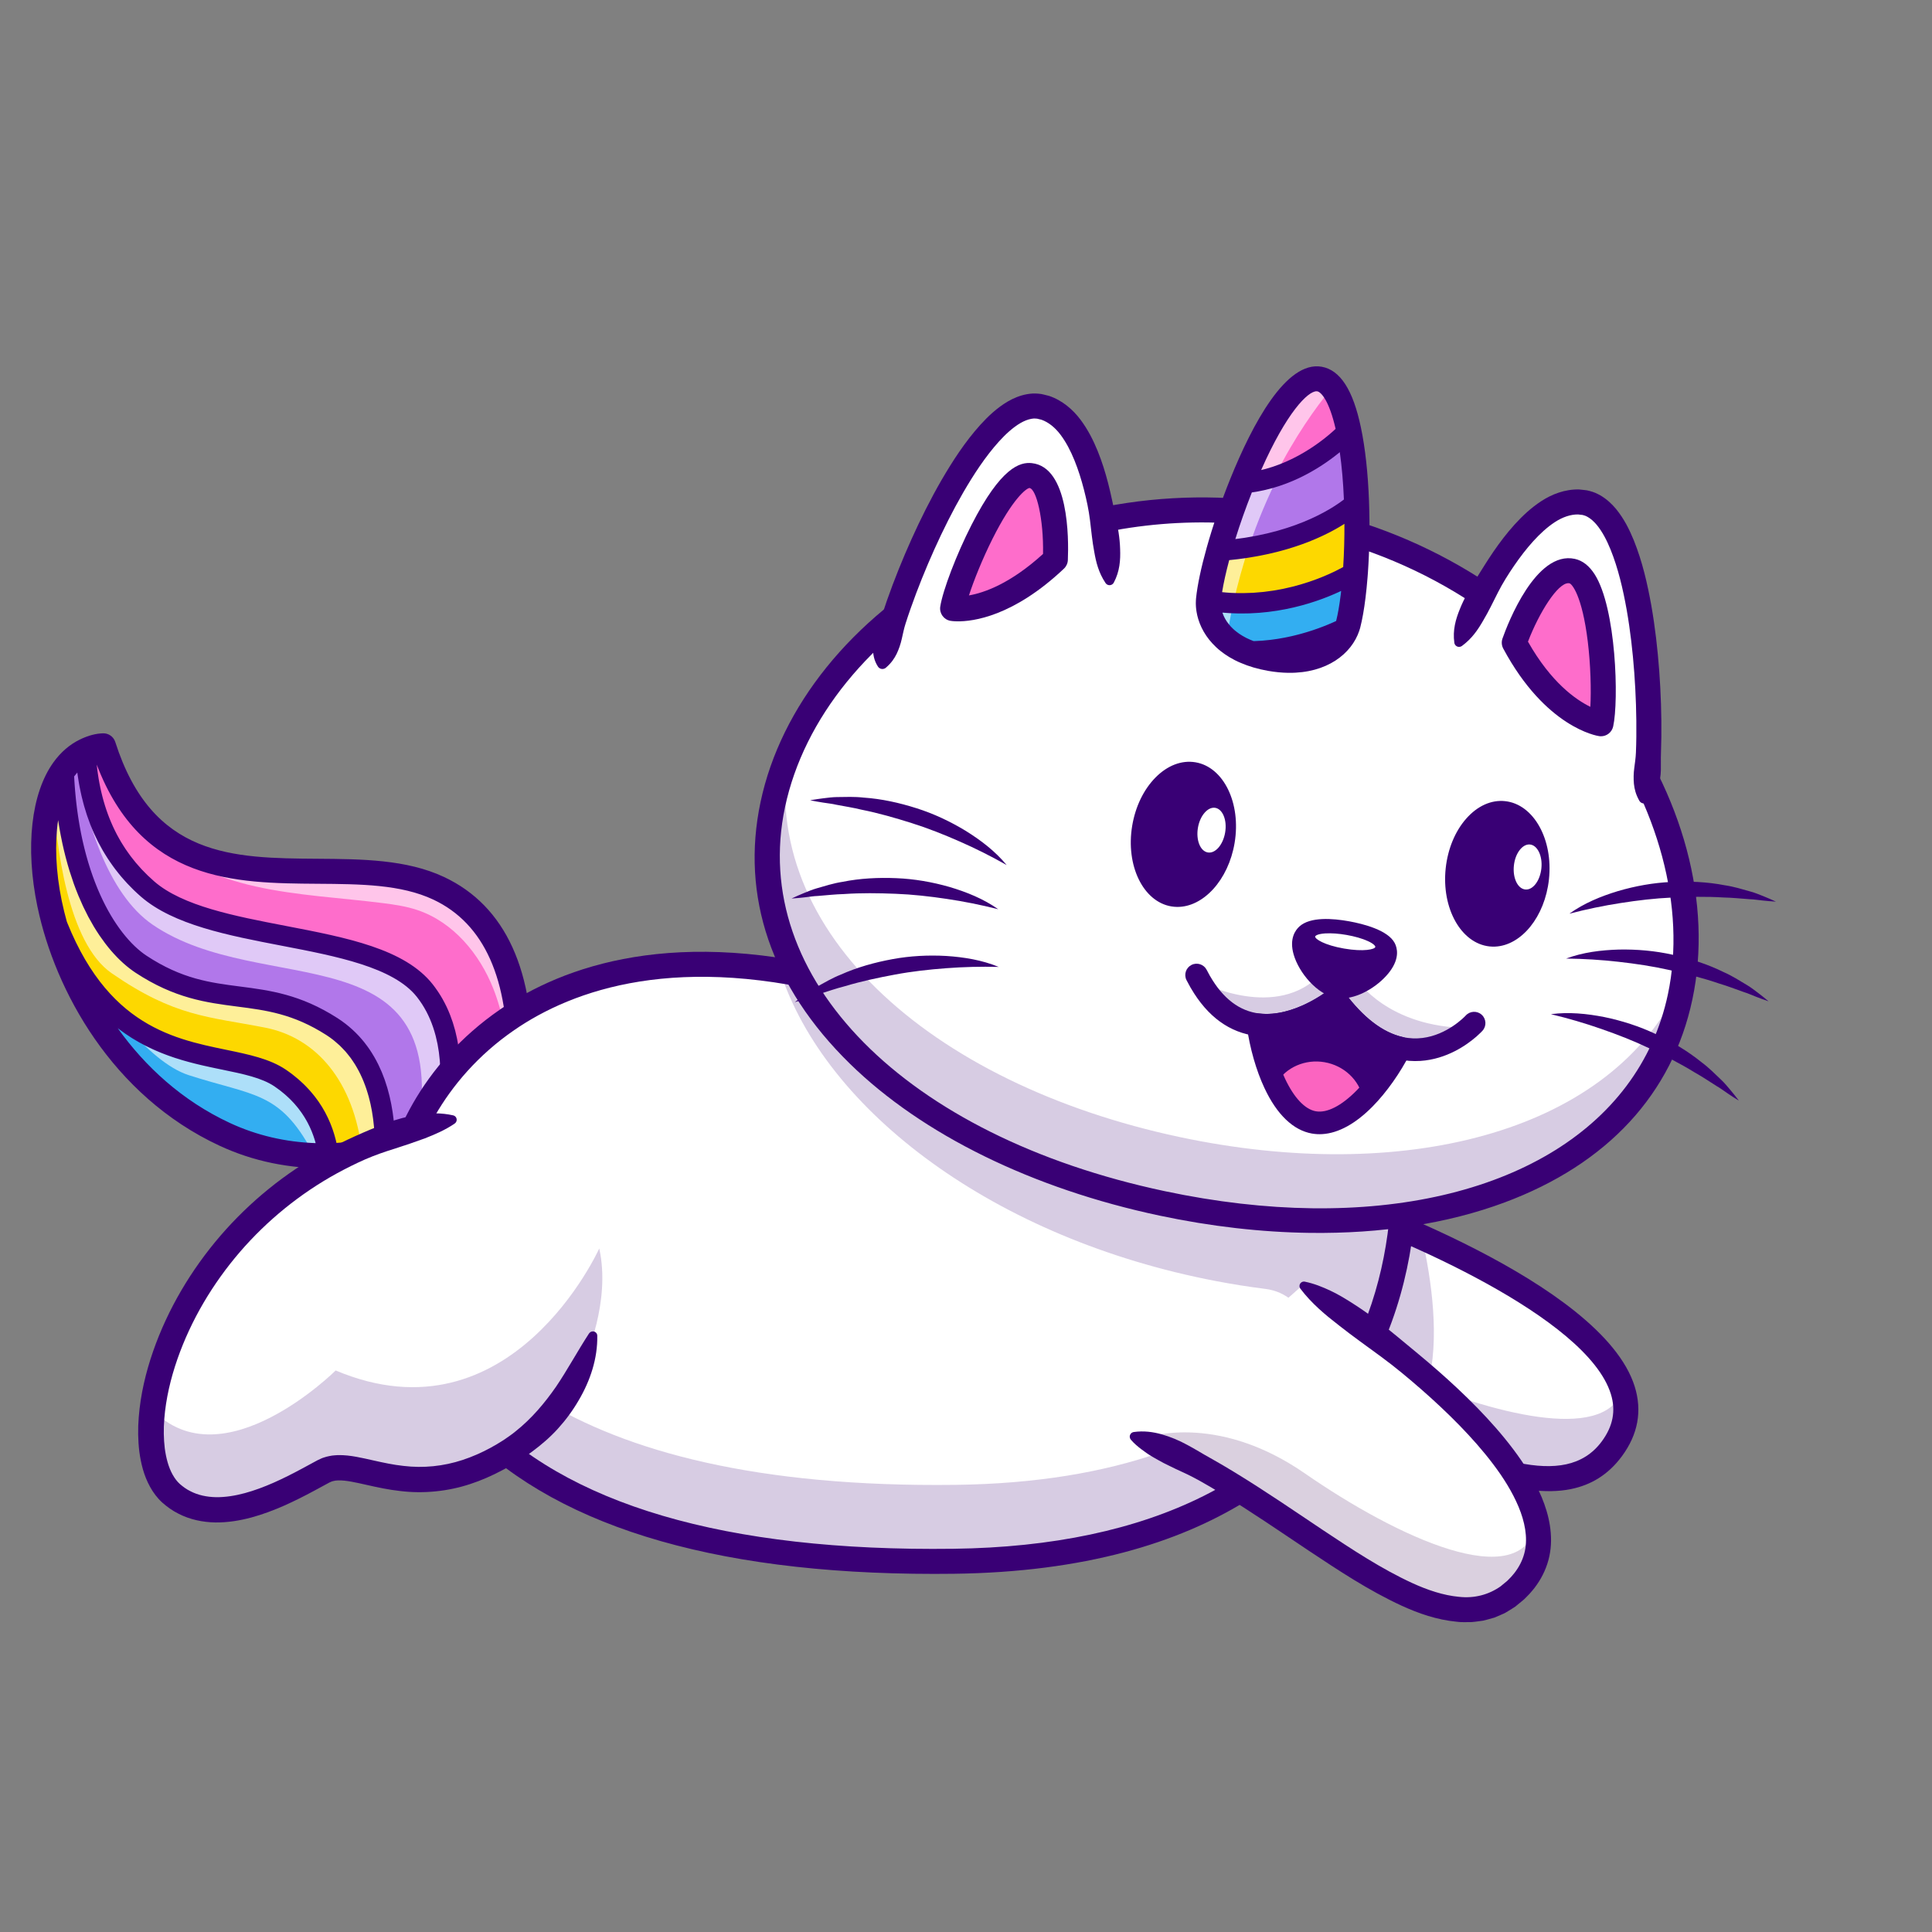 <?xml version="1.0" encoding="UTF-8"?><svg id="a" xmlns="http://www.w3.org/2000/svg" viewBox="0 0 256 256"><rect x="0" y="0" width="256" height="256" fill="#808080" stroke="none"/><g><path d="M159.94,181.023c7.776,1.144,15.952,4.69,23.626,8.033,12.856,5.609,24.286,10.659,30.006,2.923,7.974-10.78-11.481-21.878-25.155-28.016-6.716-3.02-12.037-4.839-12.037-4.839l-16.441,21.899Z" fill="#fff"/><g opacity=".2"><path d="M159.94,181.023l16.441-21.899s5.321,1.819,12.037,4.839c1.249,5.521,2.43,13.526,.736,19.642,12.392,4.824,25.907,7.312,26.12-1.248,1.226,3.061,1.075,6.178-1.164,9.201-5.731,7.747-17.197,2.665-30.081-2.953l-.463,.451c-7.675-3.343-15.85-6.89-23.626-8.033Z" fill="#390075"/></g><path d="M208.142,197.313c2.642-.53,4.935-1.876,6.763-4.347,2.14-2.893,2.713-6.006,1.701-9.25-4.342-13.927-38.248-25.665-39.689-26.157-.866-.297-1.807,.166-2.103,1.031-.296,.866,.165,1.808,1.031,2.104,9.376,3.208,34.409,13.776,37.598,24.01,.689,2.21,.295,4.268-1.202,6.293-4.9,6.625-15.502,2.002-27.777-3.352-7.969-3.476-16.21-7.07-24.283-8.257-.905-.132-1.747,.493-1.88,1.398-.133,.905,.493,1.747,1.398,1.88,7.635,1.123,15.67,4.627,23.44,8.017,9.332,4.07,18.293,7.978,25.002,6.633Z" fill="#390075"/></g><g><path d="M6.591,119.828c.425,2.043,1.014,4.134,1.779,6.225,3.493,9.588,10.568,19.222,21.417,24.26,3.429,1.592,7.054,2.474,10.689,2.741,1.016,.081,2.034,.112,3.047,.092-.373-2.936-1.772-7.176-6.397-10.304-6.863-4.641-22.726,.491-30.536-23.014Z" fill="#33aef1"/><g opacity=".6"><path d="M7.471,119.353c.425,2.043,1.014,4.134,1.779,6.225,4.097,6.575,10.301,15.122,15.758,16.885,8.622,2.781,12.026,2.12,16.348,10.116,1.016,.081,2.034,.112,3.047,.092-.373-2.936-1.772-7.176-6.397-10.304-6.863-4.641-22.726,.491-30.536-23.014Z" fill="#fff"/></g><path d="M6.578,119.795c.009,.008,.009,.021,.014,.033,7.81,23.504,23.673,18.373,30.536,23.014,4.625,3.129,6.024,7.368,6.397,10.304,1.503-.018,2.998-.141,4.469-.363,1.017-.145,2.029-.336,3.022-.573,.034-4.884-1.013-12.321-7.034-16.184-9.458-6.066-15.577-1.854-25.301-8.272-4.443-2.933-9.726-11.238-10.239-25.789-.578,.797-1.06,1.721-1.45,2.755-1.461,3.869-1.617,9.267-.412,15.075Z" fill="#fdd800"/><g opacity=".6"><path d="M6.99,104.72c.429,7.499,2.02,20.245,7.816,24.245,8.39,5.79,12.793,5.727,20.327,7.202,6.72,1.316,11.774,7.011,12.86,16.616,1.017-.145,2.029-.336,3.022-.573,.034-4.884-1.013-12.321-7.034-16.184-9.458-6.066-15.577-1.854-25.301-8.272-4.443-2.933-9.726-11.238-10.239-25.789-.578,.797-1.06,1.721-1.45,2.755Z" fill="#fff"/></g><path d="M8.44,101.965c.513,14.552,5.796,22.856,10.239,25.789,9.725,6.418,15.843,2.205,25.301,8.272,6.022,3.863,7.069,11.301,7.034,16.184,1.318-.31,2.612-.685,3.875-1.136,1.404-.492,2.764-1.067,4.07-1.715,.962-4.557,1.741-12.517-2.669-18.097-6.512-8.245-28.247-6.089-36.729-13.459-6.221-5.406-7.934-12.433-8.237-18.328-.619,.3-1.184,.686-1.697,1.155-.436,.391-.828,.834-1.189,1.336Z" fill="#b177ea"/><g opacity=".6"><path d="M10.062,100.168c1.071,8.337,4.24,18.298,10.146,22.346,14.644,10.036,39.852,.382,35.115,28.099,1.404-.492,2.764-1.067,4.07-1.715,.962-4.557,1.741-12.517-2.669-18.097-6.512-8.245-28.247-6.089-36.729-13.459-6.221-5.406-7.934-12.433-8.237-18.328-.619,.3-1.184,.686-1.697,1.155Z" fill="#fff"/></g><path d="M11.326,99.475c.303,5.895,2.016,12.921,8.237,18.328,8.482,7.37,30.217,5.215,36.729,13.459,4.409,5.581,3.63,13.54,2.669,18.097,2.849-1.417,5.444-3.187,7.649-5.224,.81-.746,1.568-1.528,2.263-2.341,.2-6.392-.223-19.146-10.743-24.09-13.754-6.467-36.494,5.929-44.433-18.878-.498,.012-1.031,.116-1.619,.327-.199,.073-.405,.155-.616,.254-.046,.018-.091,.045-.136,.067Z" fill="#fe6dcb"/><g opacity=".6"><path d="M12.944,98.231c1.289,4.222,3.053,8.253,6.019,11.468,3.855,4.183,9.355,6.522,14.909,7.762,5.554,1.236,11.269,1.495,16.916,2.213,1.526,.195,3.062,.423,4.518,.913,4.74,1.588,8.252,5.803,10.078,10.456,1.28,3.263,1.829,6.751,2.09,10.231,.037,.514,.009,1.206,.003,1.939,.81-.746,1.568-1.528,2.263-2.341,.2-6.392-.223-19.146-10.743-24.09-13.754-6.467-36.494,5.929-44.433-18.878-.498,.012-1.031,.116-1.619,.327Z" fill="#fff"/></g><path d="M58.835,116.205c-4.958-2.332-10.942-2.374-16.728-2.415-11.279-.08-21.932-.155-26.833-15.47-.224-.699-.881-1.168-1.616-1.151l-.05,.002c-.885,.028-1.807,.265-2.816,.722-.072,.031-.148,.068-.22,.106-1.342,.654-2.512,1.662-3.476,2.994h0c-2.975,4.115-3.775,11.27-2.138,19.138,.007,.036,.016,.071,.026,.106,2.293,10.932,9.822,24.944,24.106,31.577,4.454,2.068,9.32,3.072,14.461,2.986,.207-.002,.416-.007,.624-.014,2.394-.076,4.821-.399,7.219-.963,2.879-.671,5.674-1.674,8.303-2.978,4.117-2.05,7.724-4.806,10.433-7.974,.245-.286,.385-.648,.397-1.024,.414-13.173-3.519-21.8-11.692-25.642Zm2.033,29.64c.058-.563,.103-1.147,.133-1.747,.003-.058,.006-.115,.008-.173,.013-.291,.022-.586,.026-.884,0-.055,0-.11,.001-.165,.003-.291,.002-.585-.004-.881v-.074c-.008-.309-.022-.62-.041-.933-.004-.065-.008-.13-.012-.196-.02-.31-.046-.622-.078-.935-.005-.05-.011-.1-.017-.15-.032-.296-.07-.593-.114-.89-.006-.041-.011-.083-.018-.124-.048-.316-.105-.632-.168-.948-.013-.066-.026-.131-.04-.197-.066-.318-.138-.635-.22-.951-.01-.037-.021-.074-.031-.112-.079-.299-.166-.596-.26-.893-.016-.049-.03-.098-.046-.147-.101-.31-.213-.619-.332-.925-.024-.062-.049-.124-.074-.186-.125-.312-.257-.622-.402-.928-.009-.02-.02-.039-.03-.059-.14-.293-.292-.583-.451-.869-.03-.053-.058-.107-.088-.16-.166-.291-.343-.577-.53-.86-.037-.056-.075-.111-.113-.166-.198-.291-.404-.579-.625-.859-3.727-4.718-11.393-6.192-19.511-7.753-6.702-1.289-13.632-2.621-17.391-5.887-.297-.258-.584-.521-.863-.79-.099-.095-.192-.195-.289-.292-.176-.176-.353-.351-.522-.531-.112-.119-.217-.243-.325-.364-.147-.164-.295-.326-.436-.494-.11-.131-.214-.266-.321-.4-.131-.163-.263-.326-.389-.493-.106-.14-.205-.285-.307-.427-.118-.166-.238-.331-.351-.5-.1-.148-.194-.3-.29-.451-.108-.169-.216-.338-.319-.511-.092-.155-.18-.314-.268-.472-.098-.175-.196-.349-.29-.528-.085-.161-.165-.325-.246-.489-.089-.181-.178-.362-.262-.547-.077-.167-.149-.337-.222-.506-.08-.187-.16-.375-.235-.566-.068-.173-.134-.348-.199-.523-.072-.194-.142-.39-.209-.588-.06-.178-.118-.357-.174-.537-.063-.202-.125-.406-.183-.611-.052-.183-.102-.367-.151-.553-.055-.21-.107-.422-.157-.635-.044-.187-.087-.375-.127-.565-.047-.219-.09-.44-.132-.663-.036-.191-.071-.382-.103-.576-.038-.229-.073-.46-.106-.693-.028-.194-.055-.388-.08-.585-.024-.194-.044-.391-.065-.588,5.949,15.613,18.307,15.713,29.263,15.79,5.678,.04,11.042,.078,15.341,2.1,6.749,3.173,10.047,10.557,9.805,21.951-1.778,1.984-3.964,3.781-6.43,5.295,.018-.148,.035-.298,.051-.449,.006-.051,.011-.103,.016-.155Zm-2.533-2.113l-.002,.063c-.014,.319-.034,.633-.058,.942-.003,.033-.005,.067-.007,.101-.024,.298-.052,.59-.083,.877-.005,.042-.009,.084-.013,.125-.031,.279-.066,.552-.103,.819-.006,.044-.012,.088-.018,.132-.037,.261-.076,.515-.117,.761l-.022,.134c-.022,.128-.044,.248-.067,.371-1.775,.854-3.63,1.559-5.538,2.104-.012-.224-.026-.449-.043-.676l-.002-.025c-.024-.313-.055-.63-.089-.948-.005-.044-.009-.087-.014-.131-.035-.305-.075-.612-.121-.921-.008-.055-.016-.11-.025-.165-.047-.306-.1-.614-.158-.922-.01-.053-.021-.107-.031-.16-.062-.315-.129-.629-.204-.944-.009-.037-.019-.074-.028-.111-.08-.329-.166-.657-.262-.985l-.003-.012c-.096-.327-.202-.652-.314-.975-.014-.04-.027-.081-.041-.121-.109-.308-.227-.614-.352-.917-.021-.052-.043-.104-.065-.156-.126-.299-.261-.596-.404-.889-.024-.05-.05-.1-.075-.15-.149-.298-.305-.592-.472-.882-.02-.035-.042-.07-.062-.105-.178-.303-.363-.602-.562-.896l-.004-.006c-.198-.292-.41-.578-.631-.859-.027-.035-.053-.07-.081-.105-.213-.266-.438-.526-.672-.78-.04-.044-.08-.087-.121-.13-.235-.249-.48-.492-.737-.728-.044-.041-.089-.081-.134-.121-.265-.237-.539-.469-.827-.691-.036-.028-.074-.055-.111-.082-.307-.232-.623-.458-.957-.672-4.908-3.147-8.979-3.673-12.916-4.181-3.955-.51-7.69-.992-12.372-4.08-.128-.085-.258-.175-.388-.27-.053-.039-.107-.082-.16-.123-.077-.059-.154-.116-.232-.179-.06-.048-.12-.101-.181-.152-.071-.06-.143-.118-.214-.181-.064-.056-.128-.117-.192-.176-.068-.063-.137-.123-.205-.188-.064-.061-.129-.127-.193-.191-.069-.068-.137-.134-.206-.205-.064-.066-.129-.137-.193-.206-.068-.073-.137-.144-.205-.221-.066-.073-.131-.151-.197-.226-.067-.077-.134-.152-.201-.232-.067-.08-.133-.164-.2-.247-.065-.081-.131-.16-.196-.243-.067-.086-.133-.176-.2-.264-.065-.086-.13-.17-.194-.258-.065-.09-.13-.184-.195-.276-.065-.092-.13-.183-.195-.278-.065-.096-.13-.196-.195-.295-.063-.096-.127-.191-.19-.289-.065-.102-.129-.209-.194-.314-.062-.101-.124-.2-.186-.304-.064-.107-.126-.218-.189-.328-.061-.107-.123-.212-.183-.321-.062-.112-.123-.228-.185-.343-.06-.113-.121-.224-.181-.34-.061-.117-.12-.238-.18-.358-.059-.118-.118-.234-.176-.354-.06-.124-.118-.251-.177-.378-.057-.122-.114-.243-.17-.368-.058-.129-.114-.261-.171-.392-.055-.128-.111-.255-.166-.386-.056-.134-.11-.272-.165-.408-.054-.133-.108-.266-.16-.402-.054-.139-.106-.282-.159-.424-.052-.139-.103-.277-.154-.418-.052-.146-.102-.295-.153-.443-.049-.143-.098-.285-.146-.431-.05-.152-.098-.308-.147-.463-.046-.148-.093-.295-.138-.445-.048-.158-.093-.32-.14-.481-.044-.152-.088-.304-.13-.458-.045-.164-.088-.332-.132-.499-.041-.158-.082-.314-.122-.475-.042-.17-.082-.342-.123-.515-.038-.163-.077-.325-.114-.49-.039-.176-.076-.355-.114-.533-.035-.167-.07-.334-.104-.504-.036-.183-.071-.37-.105-.556-.032-.17-.063-.34-.093-.513-.033-.191-.064-.385-.096-.579-.028-.174-.056-.348-.083-.525-.03-.197-.057-.398-.085-.598-.025-.178-.049-.356-.072-.537-.026-.204-.05-.41-.074-.617-.021-.184-.043-.368-.062-.555-.022-.21-.042-.422-.062-.635-.017-.187-.035-.375-.051-.565-.018-.217-.034-.437-.05-.658-.014-.192-.027-.384-.039-.579-.011-.186-.021-.375-.03-.563,.134-.182,.274-.354,.417-.517,.022,.165,.047,.327,.071,.491,.037,.257,.078,.512,.121,.766,.034,.198,.069,.396,.106,.592,.048,.254,.1,.504,.154,.754,.041,.189,.081,.379,.125,.565,.06,.255,.126,.507,.192,.758,.046,.174,.09,.35,.139,.522,.077,.271,.161,.538,.246,.804,.046,.146,.09,.295,.138,.44,.124,.368,.255,.73,.393,1.088,.015,.039,.028,.08,.043,.119,.154,.395,.318,.783,.49,1.166,.056,.125,.118,.247,.176,.371,.12,.256,.241,.512,.369,.763,.074,.146,.153,.288,.23,.431,.12,.224,.241,.447,.367,.667,.086,.149,.175,.295,.264,.441,.127,.209,.255,.417,.388,.621,.095,.146,.192,.291,.29,.435,.136,.2,.274,.397,.416,.593,.102,.141,.205,.281,.311,.42,.147,.194,.299,.385,.453,.575,.107,.133,.214,.266,.324,.396,.163,.193,.333,.383,.502,.571,.108,.12,.214,.242,.325,.36,.192,.204,.39,.403,.59,.602,.097,.096,.19,.195,.288,.289,.302,.29,.611,.575,.93,.852,4.304,3.739,11.594,5.141,18.645,6.497,7.278,1.399,14.803,2.846,17.911,6.781,.234,.297,.451,.603,.654,.914,.012,.019,.026,.037,.038,.056,.193,.3,.371,.607,.537,.918,.017,.032,.036,.064,.053,.097,.159,.304,.304,.614,.44,.927,.018,.041,.037,.083,.054,.124,.13,.309,.248,.622,.356,.937,.016,.047,.032,.094,.048,.141,.104,.314,.199,.63,.283,.949,.013,.049,.026,.099,.039,.148,.082,.319,.155,.639,.219,.961,.01,.048,.019,.097,.028,.145,.062,.324,.116,.649,.161,.974,.006,.044,.011,.087,.017,.131,.044,.33,.08,.66,.108,.988,.003,.036,.005,.072,.008,.109,.027,.337,.048,.672,.06,1.006l.002,.066c.024,.695,.019,1.38-.009,2.047Zm-12.568-4.415c.1,.114,.193,.232,.289,.349,.13,.159,.26,.318,.381,.482,.092,.124,.178,.252,.265,.379,.112,.164,.224,.328,.328,.496,.082,.133,.16,.267,.238,.402,.097,.169,.192,.339,.283,.511,.072,.139,.142,.278,.21,.419,.084,.174,.165,.349,.242,.526,.063,.143,.124,.287,.182,.432,.072,.179,.14,.359,.206,.54,.053,.146,.106,.291,.155,.438,.061,.183,.118,.368,.173,.553,.044,.147,.089,.293,.129,.44,.051,.188,.098,.378,.144,.567,.035,.145,.072,.29,.104,.435,.043,.194,.08,.389,.117,.583,.027,.14,.056,.281,.08,.421,.036,.207,.065,.413,.095,.619,.018,.126,.04,.254,.056,.38,.032,.248,.058,.495,.082,.741,.008,.083,.02,.166,.027,.249,.029,.324,.053,.645,.071,.962,.007,.124,.01,.246,.015,.369,.003,.065,.005,.129,.008,.193-1.689,.344-3.382,.556-5.064,.639-.026-.116-.052-.232-.08-.35-.02-.081-.042-.163-.064-.244-.036-.138-.073-.276-.114-.416-.026-.088-.053-.176-.08-.265-.042-.137-.087-.274-.134-.413-.031-.091-.063-.182-.096-.274-.05-.14-.104-.28-.16-.421-.036-.091-.071-.181-.109-.272-.062-.148-.128-.297-.196-.446-.038-.084-.075-.169-.115-.253-.083-.175-.173-.35-.264-.525-.031-.059-.059-.118-.091-.178-.127-.234-.261-.469-.404-.703-.031-.051-.067-.102-.099-.153-.114-.182-.232-.364-.357-.546-.057-.083-.119-.165-.179-.248-.108-.15-.217-.299-.332-.447-.071-.091-.145-.182-.219-.272-.114-.14-.23-.279-.351-.418-.081-.093-.164-.185-.249-.277-.124-.136-.253-.271-.385-.405-.09-.091-.18-.182-.273-.272-.14-.136-.286-.27-.435-.404-.094-.085-.186-.17-.284-.254-.168-.145-.345-.287-.523-.429-.087-.07-.171-.14-.261-.209-.273-.209-.556-.414-.853-.615-2.123-1.437-4.932-2.016-7.905-2.63-1.837-.379-3.785-.782-5.758-1.417-.024-.008-.049-.015-.073-.023-.189-.061-.378-.127-.567-.193-.061-.021-.122-.041-.184-.062-.139-.049-.278-.103-.416-.155-.112-.042-.225-.082-.337-.126-.102-.04-.205-.084-.307-.126-.149-.06-.297-.119-.446-.183-.089-.038-.179-.081-.268-.121-.161-.072-.322-.142-.483-.218-.086-.04-.171-.085-.257-.127-.164-.08-.329-.159-.493-.244-.088-.046-.175-.096-.263-.143-.161-.087-.323-.172-.484-.263-.088-.05-.175-.105-.263-.157-.16-.095-.321-.188-.481-.288-.082-.051-.163-.108-.245-.161-.164-.106-.329-.211-.493-.324-.082-.057-.164-.119-.246-.177-.162-.115-.325-.229-.487-.351-.077-.058-.153-.122-.23-.182-.166-.129-.331-.256-.495-.392-.076-.063-.151-.132-.226-.196-.164-.14-.328-.278-.49-.426-.079-.071-.156-.149-.235-.223-.158-.148-.316-.294-.473-.45-.076-.076-.152-.159-.228-.237-.157-.161-.315-.32-.47-.489-.075-.082-.149-.17-.223-.254-.155-.174-.31-.345-.463-.528-.075-.089-.148-.186-.223-.277-.151-.185-.302-.368-.451-.563-.078-.101-.154-.211-.231-.315-.144-.193-.288-.384-.429-.585-.081-.116-.161-.24-.241-.359-.136-.2-.272-.397-.406-.605-.081-.127-.16-.263-.241-.392-.13-.211-.262-.418-.39-.637-.086-.146-.169-.302-.253-.452-.121-.214-.243-.424-.361-.647-.086-.161-.169-.332-.254-.497-.115-.223-.231-.442-.343-.673-.088-.18-.173-.371-.259-.556-.107-.228-.215-.451-.319-.687-.089-.199-.174-.41-.261-.615-.1-.234-.2-.463-.298-.704-.027-.066-.052-.137-.079-.204-.246-.886-.46-1.759-.637-2.61-.007-.035-.016-.07-.025-.105-.803-3.899-.948-7.619-.483-10.713,.049,.325,.1,.647,.154,.965,.005,.028,.009,.057,.014,.084,.105,.613,.222,1.207,.345,1.792,.021,.101,.042,.202,.063,.302,.121,.557,.25,1.1,.387,1.631,.027,.105,.055,.21,.082,.314,.14,.532,.287,1.052,.441,1.557,.021,.069,.043,.136,.065,.204,.155,.497,.316,.983,.483,1.454,.014,.04,.028,.082,.042,.123,.173,.483,.354,.949,.54,1.404,.033,.081,.066,.164,.099,.244,.182,.439,.37,.865,.562,1.278,.036,.076,.071,.151,.107,.227,.198,.418,.401,.825,.608,1.216,.02,.038,.041,.074,.061,.111,.205,.381,.413,.75,.625,1.106,.024,.041,.048,.083,.072,.123,.216,.359,.436,.701,.659,1.034,.041,.061,.081,.121,.122,.181,.22,.322,.442,.632,.667,.929,.039,.052,.078,.101,.117,.152,.233,.302,.468,.595,.704,.87l.037,.041c.234,.271,.47,.527,.706,.771,.032,.033,.063,.067,.095,.099,.234,.239,.469,.463,.704,.676,.044,.04,.088,.08,.132,.119,.233,.207,.466,.403,.699,.585,.037,.029,.075,.057,.112,.085,.244,.187,.487,.363,.728,.523,5.2,3.43,9.423,3.975,13.507,4.502,3.811,.492,7.411,.956,11.811,3.778,.324,.208,.632,.429,.925,.659,.098,.077,.187,.161,.282,.24,.189,.158,.378,.316,.555,.483,.105,.1,.202,.205,.302,.308,.153,.155,.306,.31,.449,.472Zm-30.014-2.963c.195,.148,.391,.29,.587,.429,.097,.069,.193,.141,.29,.208,.276,.19,.552,.372,.83,.545,.017,.011,.034,.023,.052,.034,.294,.183,.589,.356,.884,.522,.101,.057,.203,.11,.304,.165,.196,.106,.391,.212,.587,.312,.119,.061,.238,.118,.357,.176,.18,.088,.359,.174,.539,.257,.124,.057,.247,.112,.37,.167,.178,.078,.355,.154,.532,.228,.121,.05,.242,.101,.363,.149,.184,.073,.367,.143,.551,.212,.113,.042,.225,.086,.338,.126,.211,.076,.421,.148,.63,.218,.083,.028,.167,.058,.249,.085,.289,.094,.577,.184,.863,.269,.088,.026,.175,.05,.263,.075,.203,.059,.406,.117,.608,.172,.114,.031,.227,.06,.34,.09,.175,.046,.349,.091,.522,.135,.12,.03,.238,.059,.357,.088,.168,.041,.334,.081,.5,.119,.117,.027,.233,.054,.349,.08,.169,.038,.337,.076,.504,.112,.11,.024,.219,.048,.328,.072,.183,.04,.364,.078,.545,.116,.088,.018,.176,.037,.263,.056,.259,.054,.516,.107,.769,.159,2.823,.582,5.26,1.086,6.943,2.224,.242,.164,.473,.332,.696,.502,.07,.053,.135,.107,.203,.161,.151,.119,.299,.24,.442,.362,.073,.062,.143,.125,.214,.188,.133,.119,.262,.239,.388,.36,.064,.062,.128,.123,.19,.185,.136,.136,.265,.273,.392,.411,.042,.046,.087,.092,.128,.138,.165,.186,.323,.373,.472,.561,.024,.03,.045,.06,.069,.091,.123,.158,.241,.317,.354,.476,.044,.062,.085,.124,.127,.186,.088,.13,.174,.26,.255,.39,.043,.068,.084,.136,.125,.203,.078,.129,.152,.258,.223,.387,.035,.063,.071,.126,.105,.19,.082,.155,.16,.309,.233,.463,.017,.035,.036,.071,.052,.106,.089,.19,.171,.379,.249,.566,.021,.05,.039,.1,.059,.15,.055,.138,.107,.275,.156,.411,.024,.066,.046,.132,.068,.197,.041,.121,.081,.242,.118,.362,.02,.066,.04,.132,.06,.197,.027,.092,.051,.183,.075,.274-4.022-.14-7.83-1.032-11.342-2.663-6.357-2.952-11.263-7.506-14.881-12.566,.05,.038,.1,.074,.15,.112Z" fill="#390075"/></g><path d="M126.37,206.876c36.999-.465,52.354-17.75,57.473-35.336,4.487-15.363,1.155-30.96-2.367-35.755,0,0-26.586,6.389-68.472-5.094-3.383-.924-6.607-1.615-9.678-2.093-34.933-5.412-49.827,16.805-51.122,30.185-1.407,14.551,4.834,48.967,74.166,48.093Z" fill="#fff"/><g opacity=".2"><path d="M53.503,161.652c4.08,15.917,20.264,35.766,73.13,35.098,21.421-.271,35.584-6.18,44.708-14.52,4.174-3.815,1.948-10.735-3.662-11.442-2.166-.273-4.349-.618-6.545-1.037-29.224-5.577-51.784-22.45-57.809-41.153,3.072,.478,6.295,1.169,9.678,2.093,41.886,11.483,68.472,5.094,68.472,5.094,2.006,2.731,3.948,8.969,4.421,16.669,.325-2.848,.424-5.628,.347-8.262,4.386,19.768-.455,61.775-58.416,62.508-64.863,.816-74.505-29.251-74.326-45.049Z" fill="#390075"/></g><path d="M60.742,188.892c-10.709-11.646-10.691-25.048-10.187-30.27,.703-7.269,5.195-17.615,15.694-24.851,8.341-5.748,23.298-11.226,47.194-4.675,40.92,11.218,67.385,5.139,67.648,5.077h0c.648-.154,1.327,.094,1.721,.631,4.588,6.249,8.426,27.374-.597,45.474-6.305,12.648-21.107,27.817-55.823,28.255-.878,.011-1.748,.016-2.612,.016-29.838,0-51.039-6.609-63.038-19.657Zm51.826-56.601c-22.667-6.214-36.676-1.141-44.438,4.208-9.574,6.598-13.674,16.213-14.276,22.442-.462,4.779-.478,17.046,9.327,27.708,11.682,12.704,32.917,18.961,63.17,18.571,26.156-.33,44.448-9.466,52.899-26.419,7.917-15.881,5.239-34.646,1.461-41.16-5.605,1.098-30.68,4.922-68.143-5.349Zm68.905,3.493h0Z" fill="#390075"/><g><path d="M150.048,190.272c.381,.127,.759,.265,1.137,.408h.005c19.515,7.255,38.655,30.316,49.647,20.013,2.746-2.571,3.456-5.611,2.8-8.842v-.005c-2.828-13.946-31.033-31.551-31.033-31.551l-22.555,19.977Z" fill="#fff"/><g opacity=".2"><path d="M151.191,190.678c19.515,7.256,38.655,30.316,49.647,20.014,2.746-2.571,3.456-5.611,2.8-8.842-2.004,9.602-18.573,1.804-30.73-6.613-11.965-8.285-21.417-4.679-21.716-4.559Z" fill="#451661"/></g><path d="M172.312,170.764c1.492,1.965,3.279,3.446,5.113,4.863,1.818,1.437,3.71,2.767,5.571,4.141,1.865,1.369,3.64,2.851,5.374,4.368,1.733,1.519,3.412,3.091,5.011,4.727,1.593,1.639,3.11,3.343,4.463,5.138,1.356,1.789,2.546,3.685,3.373,5.656,.82,1.963,1.231,4.028,.835,5.872-.199,.92-.586,1.784-1.145,2.574-.13,.202-.286,.391-.448,.578-.15,.193-.325,.372-.504,.548l-.264,.267-.288,.233-.569,.472c-1.589,1.114-3.481,1.616-5.532,1.384-2.04-.189-4.139-.892-6.168-1.821-4.074-1.871-7.956-4.441-11.832-7.015-3.877-2.59-7.755-5.259-11.81-7.723l-1.528-.915-1.55-.888c-1.046-.574-2.055-1.218-3.12-1.779-1.052-.577-2.173-1.043-3.34-1.382-1.169-.33-2.411-.498-3.728-.31-.338,.048-.573,.361-.524,.699,.017,.122,.069,.23,.144,.317l.026,.03c.437,.507,.906,.887,1.376,1.247,.472,.356,.948,.693,1.441,.978,.496,.277,.986,.575,1.491,.833,.251,.132,.508,.252,.763,.376,.252,.133,.509,.255,.767,.375,1.037,.469,2.077,.957,3.081,1.511l1.498,.854,1.484,.888c3.947,2.397,7.784,5.036,11.69,7.646,3.915,2.594,7.862,5.232,12.305,7.278,2.219,1.008,4.613,1.853,7.243,2.103,.647,.094,1.33,.046,1.999,.046,.337-.02,.678-.079,1.016-.12l.508-.071c.168-.033,.335-.085,.502-.128,.334-.091,.669-.18,.999-.28l.956-.411c.157-.073,.322-.133,.471-.218l.441-.268c.291-.182,.592-.356,.872-.55l.786-.643,.39-.325,.355-.355c.237-.235,.47-.475,.683-.743,.221-.257,.435-.52,.626-.808,.794-1.118,1.388-2.428,1.679-3.798,.298-1.371,.275-2.771,.071-4.087-.207-1.32-.6-2.567-1.088-3.742-.988-2.348-2.323-4.44-3.787-6.379-1.465-1.943-3.069-3.741-4.737-5.457-1.672-1.712-3.413-3.34-5.2-4.906-1.787-1.567-3.626-3.061-5.45-4.573-1.825-1.51-3.69-2.975-5.687-4.249-.995-.642-2.002-1.265-3.084-1.775-1.081-.512-2.195-.965-3.438-1.22-.319-.065-.63,.14-.695,.459-.035,.172,.009,.342,.106,.473l.004,.006Z" fill="#390075"/></g><g><path d="M22.819,198.012c6.074,5.117,15.603-.676,20.063-3.061,4.46-2.385,11.95,5.46,24.871-2.78,5-3.19,7.99-7.682,9.766-12.155,3.233-8.15,2.438-16.234,2.438-16.234l-19.825-15.444c-25.994,4.62-38.337,24.915-39.95,38.435-.616,5.134,.318,9.289,2.636,11.239Z" fill="#fff"/><g opacity=".2"><path d="M22.819,198.012c6.074,5.117,15.603-.676,20.063-3.061,4.46-2.385,11.95,5.46,24.871-2.78,5-3.19,7.99-7.682,9.766-12.155v-.011s3.454-7.527,1.883-14.577c0,0-11.675,25.979-34.924,16.166,0,0-14.998,14.913-24.295,5.179-.616,5.134,.318,9.289,2.636,11.239Z" fill="#390075"/></g><path d="M78.047,176.691c-1.603,2.47-2.869,4.845-4.376,7.065-1.525,2.193-3.244,4.227-5.334,5.888-.51,.43-1.067,.795-1.62,1.178-.575,.366-1.157,.72-1.753,1.039-1.192,.641-2.424,1.184-3.686,1.597-2.527,.829-5.16,1.1-7.81,.783-1.329-.142-2.659-.426-4.054-.741-.699-.156-1.411-.323-2.179-.462-.766-.135-1.585-.253-2.511-.226-.23,.007-.475,.036-.711,.058-.247,.044-.492,.084-.74,.149-.248,.082-.5,.137-.741,.256l-.361,.166c-.067,.031-.115,.055-.149,.075l-.121,.065-1.9,1.029c-1.25,.672-2.496,1.303-3.758,1.86-2.51,1.103-5.141,1.941-7.617,1.915-1.227-.026-2.39-.268-3.402-.795-.505-.242-.997-.608-1.397-.955-.367-.333-.69-.761-.961-1.252-.549-.983-.864-2.207-1.032-3.464-.155-1.268-.173-2.587-.064-3.914,.208-2.656,.835-5.326,1.733-7.907,1.803-5.17,4.676-10.01,8.286-14.207,3.618-4.197,7.999-7.752,12.88-10.43,1.224-.662,2.469-1.289,3.745-1.849,1.28-.553,2.599-1.012,3.931-1.421,1.328-.42,2.642-.877,3.963-1.356,1.313-.522,2.626-1.064,3.922-1.947l.014-.01c.281-.191,.353-.569,.162-.844-.09-.129-.222-.212-.366-.245-1.539-.346-3.057-.324-4.534-.102-1.476,.229-2.927,.611-4.327,1.132-2.782,1.091-5.517,2.294-8.141,3.721-5.236,2.873-9.946,6.693-13.829,11.199-3.877,4.51-6.96,9.691-8.919,15.304-.974,2.807-1.67,5.727-1.907,8.743-.122,1.506-.109,3.041,.081,4.589,.212,1.545,.585,3.124,1.414,4.631,.413,.749,.946,1.477,1.633,2.102,.67,.586,1.342,1.068,2.123,1.457,1.532,.797,3.259,1.14,4.906,1.168,1.653,.016,3.241-.25,4.746-.653,1.505-.407,2.937-.949,4.317-1.555,1.378-.609,2.708-1.284,3.998-1.977l1.904-1.031,.117-.063c.044-.025,.076-.041,.093-.045l.131-.058c.081-.051,.19-.059,.281-.098,.1-.027,.213-.04,.32-.065,.123-.006,.237-.025,.367-.028,1.047-.033,2.419,.294,3.815,.607,1.406,.317,2.891,.638,4.424,.803,3.065,.374,6.309,.049,9.264-.932,1.482-.483,2.898-1.115,4.249-1.833,.334-.184,.678-.357,1.004-.552l.981-.584c.647-.414,1.306-.828,1.922-1.297,1.246-.918,2.431-1.936,3.469-3.085,1.039-1.147,1.957-2.395,2.725-3.718,1.554-2.628,2.529-5.574,2.475-8.588-.006-.322-.275-.575-.601-.566-.203,.006-.381,.112-.484,.269l-.005,.008Z" fill="#390075"/></g><g><path d="M102.398,106.609c-5.293,24.973,18.412,45.813,51.613,52.85,33.2,7.037,63.322-2.393,68.616-27.366,5.293-24.973-16.246-56.032-49.446-63.069-33.2-7.037-65.488,12.612-70.782,37.584Z" fill="#fff"/><g opacity=".2"><path d="M153.453,159.248c33.197,7.035,63.321-2.395,68.614-27.369,.036-.156,.066-.312,.097-.473-9.535,18.852-36.46,25.486-65.787,19.272-33.15-7.029-56.834-27.813-51.641-52.735-1.306,2.724-2.285,5.549-2.899,8.452-5.293,24.975,18.413,45.814,51.616,52.854Z" fill="#390075"/></g><path d="M153.667,161.08c-16.856-3.573-31.437-10.724-41.056-20.136-10.394-10.17-14.486-22.162-11.833-34.679,2.688-12.682,12.071-24.309,25.742-31.901,14.224-7.898,30.916-10.37,47.004-6.961,16.087,3.41,30.341,12.442,40.137,25.432,9.416,12.485,13.275,26.919,10.586,39.601-2.653,12.517-11.258,21.817-24.885,26.895-7.524,2.804-16.334,4.156-25.798,4.032-6.399-.084-13.098-.843-19.897-2.284Zm-25.539-83.819c-12.833,7.126-21.62,17.948-24.109,29.692-4.803,22.661,15.895,43.586,50.335,50.886,6.813,1.444,13.348,2.183,19.489,2.263,24.907,.326,43.31-10.174,47.163-28.352,4.874-22.992-14.691-54.009-48.169-61.105-4.208-.892-8.456-1.361-12.689-1.416-11.165-.146-22.212,2.586-32.019,8.032Z" fill="#390075"/><path d="M165.022,86.3c.931,.405,2.017,.735,3.275,.958,6.387,1.129,9.449-1.819,10.245-4.205-1.973,1.004-7.273,3.362-13.52,3.247Z" fill="#fe6dcb"/><path d="M162.516,84.766c.517,.446,1.131,.86,1.855,1.23,.208,.107,.424,.211,.649,.302,6.248,.115,11.548-2.243,13.52-3.247,.043-.108,.07-.221,.101-.329,.437-1.71,.77-4.176,.966-6.99,0,0-6.774,4.561-16.182,4.191-1.071-.043-2.175-.146-3.307-.332-.103,1.497,.494,3.535,2.397,5.176Z" fill="#33aef1"/><g opacity=".6"><path d="M162.516,84.766c.256-1.671,.566-3.287,.909-4.843-1.071-.043-2.175-.146-3.307-.332-.103,1.497,.494,3.535,2.397,5.176Z" fill="#fff"/></g><path d="M160.118,79.591c1.132,.186,2.236,.289,3.307,.332,9.409,.37,16.182-4.191,16.182-4.191,.201-2.844,.255-6.053,.142-9.207,0,0-4.331,4.401-14.281,6.012-1.237,.201-2.562,.36-3.974,.459-.711,2.531-1.197,4.794-1.365,6.453-.005,.046-.01,.096-.01,.142Z" fill="#fdd800"/><g opacity=".6"><path d="M160.118,79.591c1.132,.186,2.236,.289,3.307,.332,.583-2.625,1.276-5.086,2.043-7.386-1.237,.201-2.562,.36-3.974,.459-.711,2.531-1.197,4.794-1.365,6.453-.005,.046-.01,.096-.01,.142Z" fill="#fff"/></g><path d="M161.494,72.995c1.412-.099,2.737-.257,3.974-.459,9.95-1.611,14.281-6.012,14.281-6.012-.123-3.409-.456-6.757-1.043-9.528,0,0-3.585,4.009-9.27,6.002-1.489,.525-3.118,.909-4.869,1.045-1.224,3.027-2.291,6.156-3.072,8.95Z" fill="#b177ea"/><g opacity=".6"><path d="M161.494,72.995c1.412-.099,2.737-.257,3.974-.459,1.19-3.576,2.562-6.756,3.968-9.537-1.489,.525-3.118,.909-4.869,1.045-1.224,3.027-2.291,6.156-3.072,8.95Z" fill="#fff"/></g><path d="M164.57,63.803c1.751-.136,3.38-.521,4.869-1.045,5.685-1.993,9.27-6.002,9.27-6.002-.477-2.279-1.122-4.163-1.968-5.367-.546-.782-1.18-1.28-1.903-1.406-3.199-.565-7.232,6.301-10.269,13.82Z" fill="#fe6dcb"/><g opacity=".6"><path d="M164.119,64.039c1.751-.136,3.38-.521,4.869-1.045,2.621-5.198,5.367-9,7.302-11.369-.546-.782-1.18-1.28-1.903-1.406-3.199-.565-7.232,6.301-10.269,13.82Z" fill="#fff"/></g><path d="M181.403,66.463c-.134-3.724-.505-7.117-1.074-9.808-1.041-4.988-2.743-7.625-5.202-8.061-4.711-.827-9.176,7.606-12.097,14.83-1.23,3.048-2.313,6.202-3.131,9.122-.749,2.666-1.239,4.994-1.417,6.732-.011,.096-.018,.19-.02,.283v.004c-.007,.115-.01,.232-.01,.35,0,.047,0,.101,.002,.155,.003,.112,.007,.203,.013,.294,.005,.072,.01,.136,.016,.201,.01,.099,.021,.195,.035,.293,.011,.081,.017,.131,.026,.182,.025,.153,.054,.307,.09,.464,.006,.028,.018,.073,.029,.117,.031,.127,.063,.244,.098,.364l.042,.132,.016,.052c.036,.109,.075,.22,.116,.331l.066,.171c.052,.13,.113,.269,.178,.41,.013,.029,.031,.069,.051,.108,.063,.134,.152,.304,.249,.473,.007,.013,.038,.065,.045,.077,.085,.146,.171,.283,.262,.421l.066,.098,.015,.022c.092,.134,.19,.267,.293,.399l.066,.086c.267,.335,.561,.654,.877,.953,.009,.009,.051,.047,.061,.056l.072,.066c.065,.06,.129,.121,.198,.18,.049,.041,.088,.073,.127,.104l.187,.151c.132,.104,.266,.205,.404,.304,.067,.049,.125,.091,.185,.132,.132,.09,.27,.178,.411,.266l.045,.029c.056,.036,.111,.07,.169,.105,.165,.097,.332,.188,.503,.278,.054,.031,.103,.058,.155,.085,.269,.139,.527,.258,.777,.36,1.055,.459,2.281,.819,3.609,1.055,.954,.168,1.858,.253,2.709,.264,5.147,.067,8.376-2.554,9.388-5.55,.045-.125,.083-.254,.118-.379l.014-.05c.281-1.097,.514-2.425,.706-3.989,.1-.811,.187-1.683,.26-2.591l.014-.171c.015-.19,.03-.38,.044-.575,.21-2.98,.26-6.226,.143-9.384Zm-4.359,15.823l-.008,.004c-.102,.047-.213,.096-.323,.146-.063,.028-.123,.055-.188,.084-.141,.062-.291,.125-.444,.189-.043,.018-.081,.035-.125,.053-.198,.082-.405,.165-.621,.248-.061,.024-.128,.048-.191,.072-.157,.06-.316,.12-.482,.18-.089,.032-.184,.064-.275,.096-.147,.051-.294,.103-.446,.154-.104,.035-.213,.069-.32,.103-.148,.048-.297,.095-.449,.141-.115,.035-.233,.069-.351,.103-.152,.044-.305,.088-.462,.131-.124,.034-.25,.067-.377,.1-.157,.041-.317,.081-.479,.12-.13,.031-.262,.062-.395,.093-.165,.037-.333,.073-.502,.108-.135,.028-.27,.056-.407,.082-.175,.034-.354,.065-.532,.095-.135,.023-.27,.047-.407,.069-.192,.03-.389,.056-.585,.082-.128,.017-.255,.036-.385,.051-.234,.028-.472,.049-.71,.071-.096,.009-.19,.02-.287,.027-.336,.026-.675,.045-1.018,.057-.055,.002-.111,0-.167,.002-.144-.055-.29-.109-.427-.169-.194-.079-.363-.158-.554-.256l-.104-.058c-.134-.071-.257-.137-.374-.206l-.151-.094c-.103-.064-.199-.125-.291-.188l-.102-.073c-.12-.086-.212-.155-.3-.224l-.191-.154c-.055-.045-.089-.078-.123-.11l-.063-.058-.044-.04c-.209-.197-.398-.402-.566-.613l-.042-.056c-.065-.083-.125-.165-.181-.247l-.013-.018-.033-.048c-.06-.091-.112-.175-.162-.259l-.029-.049c-.057-.101-.11-.2-.157-.3l-.03-.065c-.028-.061-.064-.143-.097-.225l-.029-.076c-.027-.073-.047-.13-.066-.186,.262,.023,.521,.04,.779,.056,.097,.006,.196,.015,.292,.02,.375,.019,.747,.032,1.114,.037,.031,0,.062,0,.093,0,.066,0,.13,0,.195,0,.336,.001,.668-.004,.997-.014,.082-.003,.165-.004,.247-.008,.373-.015,.742-.035,1.105-.063,.058-.004,.115-.01,.173-.015,.321-.027,.638-.058,.951-.094,.073-.008,.146-.016,.218-.025,.351-.043,.696-.09,1.035-.144,.056-.009,.11-.019,.166-.028,.297-.048,.59-.1,.878-.156,.068-.013,.136-.026,.203-.039,.323-.064,.64-.132,.95-.204,.055-.013,.108-.026,.162-.039,.269-.064,.532-.13,.791-.199,.064-.017,.128-.033,.191-.05,.291-.079,.576-.161,.854-.245,.054-.016,.107-.033,.161-.05,.236-.073,.466-.146,.691-.221,.061-.02,.122-.04,.182-.06,.256-.087,.506-.175,.748-.264,.054-.02,.106-.04,.16-.06,.2-.075,.395-.15,.585-.225,.056-.022,.113-.045,.169-.067,.219-.088,.43-.176,.634-.264,.053-.023,.104-.045,.156-.068,.164-.071,.322-.142,.476-.212,.051-.023,.102-.046,.152-.069,.076-.035,.148-.07,.222-.104-.018,.159-.035,.326-.054,.481-.174,1.414-.379,2.593-.611,3.507Zm-2.594-30.439c.035,0,.068,.004,.1,.009,.514,.091,1.579,1.258,2.425,4.973l-.019,.018c-.088,.082-.185,.17-.288,.263-.028,.025-.058,.052-.088,.078-.085,.075-.175,.154-.268,.234-.032,.028-.064,.055-.097,.084-.12,.102-.247,.208-.38,.317-.036,.029-.075,.06-.112,.09-.108,.087-.221,.176-.337,.267-.045,.035-.09,.07-.137,.106-.151,.116-.307,.233-.47,.352-.04,.029-.081,.058-.122,.087-.134,.097-.273,.194-.415,.293-.056,.039-.113,.078-.17,.117-.18,.122-.365,.245-.557,.368-.036,.023-.074,.046-.111,.069-.165,.104-.334,.208-.507,.311-.065,.039-.13,.077-.196,.116-.204,.119-.412,.238-.627,.355l-.071,.038c-.208,.112-.423,.223-.641,.331-.07,.035-.141,.07-.212,.104-.208,.101-.419,.2-.634,.296-.036,.016-.072,.033-.108,.049-.245,.108-.497,.211-.751,.311-.073,.029-.148,.057-.222,.085-.218,.083-.44,.162-.665,.239-.053,.018-.105,.037-.158,.054-.269,.088-.543,.171-.82,.248-.073,.02-.148,.04-.222,.059-.151,.04-.306,.076-.46,.113,3.383-7.648,6.192-10.449,7.34-10.434Zm3.533,23.287l-.043,.024-.07,.038c-.283,.153-.624,.33-1.016,.52l-.118,.057c-.195,.093-.402,.19-.622,.288-.036,.016-.073,.032-.11,.048-.21,.093-.43,.187-.659,.282-.033,.013-.063,.027-.096,.04-.247,.101-.508,.203-.778,.304-.057,.021-.115,.043-.173,.064-.279,.103-.567,.206-.868,.306l-.068,.022c-.288,.096-.587,.189-.894,.28-.056,.017-.111,.034-.168,.05-.322,.094-.653,.184-.994,.27-.059,.015-.12,.029-.179,.044-.348,.086-.704,.169-1.071,.245l-.025,.006c-.371,.077-.754,.145-1.143,.209-.069,.011-.138,.023-.207,.033-.389,.061-.784,.115-1.189,.161-.045,.005-.092,.009-.137,.014-.388,.042-.783,.075-1.184,.101-.05,.003-.1,.008-.15,.01-.419,.024-.846,.038-1.279,.042-.08,0-.16,0-.24,0-.443,0-.89-.007-1.345-.03l-.045-.003c-.387-.02-.782-.056-1.178-.095,.195-1.203,.517-2.656,.941-4.243,.379-.037,.752-.078,1.118-.122,.075-.009,.147-.02,.221-.03,.364-.046,.722-.096,1.073-.149,.145-.022,.288-.046,.431-.069,.281-.046,.558-.093,.83-.143,.143-.026,.285-.052,.425-.079,.291-.056,.577-.115,.858-.176,.102-.022,.207-.043,.308-.066,.372-.083,.735-.17,1.09-.26,.096-.024,.187-.05,.282-.075,.263-.069,.521-.139,.774-.211,.122-.035,.241-.07,.361-.106,.226-.067,.447-.135,.664-.204,.112-.036,.224-.071,.333-.107,.255-.084,.504-.17,.748-.256,.058-.021,.119-.041,.177-.062,.296-.107,.581-.216,.86-.325,.087-.034,.171-.069,.257-.104,.193-.078,.384-.156,.569-.235,.096-.041,.19-.082,.284-.123,.176-.077,.348-.155,.517-.233,.08-.037,.162-.074,.24-.111,.236-.111,.466-.223,.685-.334l.052-.027c.207-.105,.406-.21,.599-.314,.07-.038,.137-.075,.205-.113,.138-.076,.272-.151,.402-.226,.068-.039,.136-.078,.202-.117,.131-.077,.257-.153,.38-.228,.051-.031,.104-.063,.153-.094,.059-.037,.115-.073,.172-.109,.009,1.947-.046,3.878-.163,5.718Zm-11.242-10.027c.217-.04,.432-.083,.644-.13,.099-.022,.198-.043,.296-.066,.242-.057,.481-.117,.717-.181,.055-.015,.112-.028,.167-.044,.287-.08,.569-.167,.847-.257,.081-.026,.16-.054,.24-.081,.201-.068,.4-.138,.597-.21,.092-.034,.183-.068,.274-.103,.195-.075,.388-.152,.578-.231,.073-.03,.146-.059,.218-.09,.254-.109,.504-.22,.749-.335,.053-.025,.104-.051,.157-.076,.195-.093,.386-.187,.574-.283,.08-.041,.159-.082,.238-.124,.164-.086,.324-.172,.483-.26,.072-.04,.145-.079,.216-.12,.208-.117,.412-.235,.61-.355l.04-.024c.21-.127,.414-.255,.613-.382,.065-.042,.129-.084,.193-.126,.136-.089,.27-.178,.401-.267,.066-.045,.131-.089,.195-.134,.139-.096,.273-.191,.405-.286,.044-.032,.09-.064,.133-.095,.168-.122,.33-.244,.486-.363,.054-.041,.105-.081,.157-.122,.104-.08,.205-.16,.304-.239,.061-.049,.121-.097,.18-.145,.026-.021,.053-.042,.078-.063,.266,1.881,.451,3.999,.544,6.27l-.012,.009c-.104,.08-.217,.165-.343,.257l-.029,.021c-.12,.087-.252,.179-.393,.275l-.068,.046c-.151,.102-.313,.209-.487,.319l-.079,.05c-.17,.107-.35,.217-.542,.329l-.046,.027c-.201,.117-.416,.238-.64,.36-.041,.022-.083,.045-.125,.067-.46,.247-.969,.5-1.525,.753-.053,.024-.105,.048-.159,.072-.278,.124-.567,.249-.869,.372-.039,.016-.08,.031-.119,.047-.28,.113-.57,.225-.87,.335-.055,.02-.108,.041-.164,.061-.326,.118-.665,.233-1.014,.347-.07,.023-.141,.045-.212,.067-.336,.106-.681,.21-1.038,.311-.035,.01-.068,.02-.103,.03-.379,.105-.773,.206-1.176,.303-.092,.022-.184,.044-.277,.066-.411,.096-.83,.188-1.266,.274-.038,.008-.078,.014-.117,.022-.405,.078-.824,.151-1.251,.219-.104,.017-.208,.034-.313,.05-.374,.057-.76,.107-1.15,.155,.63-2.025,1.374-4.12,2.189-6.181,.191-.027,.381-.055,.569-.086,.099-.017,.197-.036,.296-.054Z" fill="#390075"/><path d="M147.031,77.218s-.664-21.957-9.304-23.373c-8.64-1.416-20.133,27.294-20.846,34.534,0,0,13.075,3.058,30.15-11.161Z" fill="#fff"/><path d="M147.583,77.201c.795-1.5,.895-2.985,.839-4.453-.041-1.471-.301-2.924-.612-4.365-.316-1.44-.598-2.891-.972-4.333-.373-1.442-.818-2.879-1.394-4.298-.58-1.416-1.283-2.823-2.271-4.141-.977-1.302-2.369-2.547-4.167-3.154l-.685-.171c-.115-.026-.227-.055-.345-.078l-.382-.044c-.256-.034-.508-.017-.762-.02-.245,.025-.501,.035-.737,.085-.963,.171-1.808,.537-2.549,.964-1.475,.873-2.618,1.97-3.652,3.103-2.05,2.283-3.657,4.775-5.137,7.313-1.468,2.545-2.772,5.158-3.969,7.814-1.195,2.657-2.284,5.357-3.253,8.112-.243,.689-.475,1.382-.702,2.079-.223,.698-.511,1.379-.747,2.082-.239,.702-.382,1.44-.405,2.209-.007,.766,.114,1.596,.65,2.419,.213,.327,.65,.419,.977,.206,.027-.018,.052-.037,.076-.057l.046-.04c.689-.603,1.079-1.184,1.39-1.815,.295-.629,.517-1.278,.668-1.955,.156-.676,.288-1.366,.503-2.033,.21-.668,.438-1.333,.67-1.996,.934-2.654,1.991-5.278,3.148-7.849,1.158-2.571,2.419-5.095,3.816-7.517,1.401-2.411,2.934-4.759,4.722-6.745,.89-.984,1.861-1.878,2.862-2.464,.498-.289,.996-.484,1.447-.564,.115-.029,.22-.022,.33-.041,.104,.01,.212-.01,.312,.011l.152,.015,.177,.046c.119,.031,.239,.059,.36,.084,.929,.323,1.813,1.026,2.547,2.007,.734,.978,1.337,2.151,1.839,3.385,.503,1.238,.91,2.545,1.255,3.877,.342,1.333,.638,2.694,.805,4.079,.171,1.385,.294,2.775,.559,4.154,.24,1.383,.577,2.757,1.484,4.122l.014,.021c.194,.292,.588,.371,.881,.177,.09-.06,.162-.142,.21-.232Z" fill="#390075"/><g><path d="M139.842,74.143s.454-10.728-3.292-11.128c-3.745-.4-9.766,14.047-10.325,17.616,0,0,5.637,1.054,13.616-6.488Z" fill="#fe6dcb"/><path d="M136.726,61.367c-1.557-.167-4.078,.504-8.009,8.215-1.974,3.871-3.787,8.612-4.128,10.792-.139,.885,.452,1.72,1.332,1.885,.055,.01,.372,.065,.916,.072,2.069,.027,7.418-.629,14.142-6.984,.313-.296,.499-.703,.517-1.134,.122-2.881,.138-12.321-4.77-12.845Zm-8.335,17.528c.646-1.992,1.787-4.833,3.104-7.465,2.688-5.371,4.491-6.719,4.91-6.767,.912,.1,1.892,4.078,1.802,8.737-4.337,3.949-7.817,5.15-9.816,5.496Z" fill="#390075"/></g><path d="M193.219,85.374s8.143-20.402,16.746-18.773c8.602,1.629,9.568,32.539,7.758,39.585,0,0-13.332-1.604-24.504-20.811Z" fill="#fff"/><path d="M193.732,85.578c1.32-.972,2.107-2.147,2.806-3.365,.721-1.205,1.314-2.469,1.948-3.712,.631-1.245,1.375-2.422,2.153-3.557,.78-1.134,1.61-2.222,2.507-3.213,.895-.988,1.863-1.883,2.887-2.551,1.026-.67,2.097-1.028,3.081-1.013,.122,.018,.244,.033,.367,.045l.183,.017,.148,.038c.101,.015,.196,.071,.296,.097,.097,.056,.198,.085,.296,.152,.396,.229,.797,.583,1.166,1.025,.74,.893,1.347,2.066,1.845,3.295,.999,2.478,1.636,5.209,2.126,7.954,.483,2.754,.803,5.557,1.011,8.37,.206,2.812,.301,5.639,.27,8.453-.009,.703-.023,1.406-.054,2.105-.026,.7-.138,1.394-.223,2.082-.09,.688-.104,1.374-.042,2.066,.076,.7,.243,1.379,.685,2.181l.028,.05c.188,.342,.617,.466,.959,.278,.028-.016,.058-.035,.083-.054,.786-.59,1.183-1.328,1.439-2.05,.241-.731,.36-1.472,.375-2.214,.019-.742-.019-1.48,.011-2.212,.025-.733,.045-1.464,.052-2.194,.033-2.92-.065-5.829-.278-8.735-.215-2.906-.545-5.807-1.053-8.701-.521-2.892-1.177-5.783-2.321-8.63-.583-1.418-1.281-2.84-2.368-4.166-.55-.656-1.218-1.289-2.064-1.779-.204-.128-.441-.225-.663-.332-.24-.084-.471-.187-.723-.242l-.374-.09c-.119-.019-.234-.031-.351-.045l-.702-.074c-1.897-.046-3.631,.647-4.995,1.536-1.38,.9-2.522,1.982-3.552,3.113-1.027,1.136-1.937,2.334-2.782,3.561-.845,1.227-1.607,2.493-2.397,3.739-.785,1.248-1.527,2.523-2.07,3.892-.556,1.36-.97,2.79-.737,4.471,.048,.347,.369,.59,.716,.542,.108-.015,.205-.056,.287-.116l.022-.017Z" fill="#390075"/><g><path d="M200.649,85.157s3.669-10.361,7.671-9.484c4.001,.877,4.617,16.647,3.815,20.231,0,0-6.196-.89-11.486-10.747Z" fill="#fe6dcb"/><path d="M211.301,76.1c-.722-1.133-1.606-1.821-2.626-2.045-5.172-1.129-8.893,8.589-9.587,10.549-.156,.44-.119,.925,.102,1.336,5.62,10.473,12.423,11.562,12.71,11.603,.072,.01,.144,.016,.216,.017,.773,.01,1.463-.522,1.637-1.295,.761-3.405,.417-15.666-2.451-20.166Zm-.571,17.558c-1.912-.931-5.202-3.214-8.265-8.636,1.495-3.888,3.94-7.765,5.356-7.746,.049,0,.097,.006,.144,.016,.322,.077,1.677,1.616,2.424,7.721,.378,3.095,.462,6.447,.341,8.645Z" fill="#390075"/></g><path d="M207.948,121.068c2.287-.597,4.538-1.062,6.803-1.413,2.26-.353,4.521-.623,6.792-.725,2.268-.103,4.545-.152,6.83-.009,1.148,.023,2.289,.143,3.445,.228,.585,.011,1.152,.119,1.735,.171,.581,.06,1.166,.117,1.764,.149-.533-.253-1.078-.482-1.627-.706-.55-.22-1.102-.45-1.671-.61-1.139-.32-2.283-.677-3.461-.849-2.341-.456-4.745-.554-7.129-.441-2.387,.11-4.756,.54-7.041,1.21-2.275,.69-4.505,1.609-6.441,2.995Z" fill="#390075"/><path d="M207.522,127.013c2.363,.027,4.657,.171,6.935,.429,2.273,.255,4.525,.59,6.743,1.09,2.215,.498,4.425,1.051,6.591,1.791,1.102,.324,2.17,.741,3.264,1.128,.562,.165,1.08,.418,1.629,.622,.545,.211,1.094,.42,1.662,.608-.448-.385-.913-.748-1.383-1.11-.473-.357-.944-.724-1.451-1.029-1.014-.608-2.024-1.254-3.115-1.731-2.138-1.056-4.432-1.785-6.761-2.303-2.332-.523-4.73-.732-7.111-.687-2.376,.067-4.77,.365-7.002,1.193Z" fill="#390075"/><path d="M205.498,134.383c2.299,.549,4.504,1.196,6.669,1.951,2.161,.751,4.283,1.576,6.335,2.554,2.05,.975,4.083,2.003,6.032,3.203,1.003,.56,1.953,1.202,2.934,1.821,.511,.285,.961,.647,1.451,.967,.485,.326,.974,.652,1.487,.96-.351-.474-.725-.932-1.104-1.388-.382-.453-.761-.915-1.188-1.324-.855-.817-1.697-1.67-2.655-2.376-1.852-1.503-3.928-2.72-6.085-3.741-2.159-1.025-4.451-1.76-6.783-2.242-2.332-.46-4.732-.698-7.093-.385Z" fill="#390075"/><path d="M133.384,114.622c-1.514-1.837-3.434-3.298-5.455-4.55-2.036-1.235-4.214-2.259-6.493-2.979-2.275-.723-4.623-1.245-7.003-1.407-1.183-.136-2.38-.085-3.563-.069-.591,.008-1.184,.089-1.772,.16-.588,.076-1.173,.156-1.754,.264,.585,.123,1.165,.219,1.742,.31,.577,.099,1.152,.141,1.721,.281,1.14,.215,2.273,.392,3.388,.665,2.244,.449,4.433,1.081,6.598,1.764,2.169,.682,4.284,1.524,6.378,2.446,2.099,.922,4.155,1.95,6.211,3.115Z" fill="#390075"/><path d="M132.267,120.477c-1.945-1.373-4.181-2.277-6.461-2.952-2.289-.655-4.661-1.069-7.049-1.163-2.385-.098-4.788,.016-7.126,.488-1.177,.18-2.319,.545-3.455,.872-.569,.164-1.119,.397-1.667,.621-.548,.228-1.091,.46-1.622,.717,.597-.036,1.182-.096,1.762-.16,.583-.056,1.149-.168,1.734-.182,1.156-.093,2.296-.221,3.444-.251,2.283-.159,4.561-.125,6.83-.036,2.272,.087,4.534,.342,6.797,.68,2.268,.336,4.521,.787,6.812,1.368Z" fill="#390075"/><path d="M132.329,128.121c-2.2-.909-4.582-1.297-6.953-1.451-2.378-.133-4.782-.012-7.131,.424-2.347,.432-4.666,1.075-6.842,2.051-1.108,.436-2.141,1.044-3.177,1.614-.518,.285-1.003,.635-1.488,.974-.484,.344-.962,.69-1.424,1.058,.574-.167,1.131-.355,1.684-.546,.556-.183,1.083-.417,1.651-.561,1.107-.346,2.19-.723,3.303-1.006,2.192-.659,4.421-1.13,6.653-1.545,2.235-.418,4.498-.669,6.779-.84,2.286-.173,4.584-.232,6.946-.171Z" fill="#390075"/><g><g opacity=".2"><path d="M159.058,130.114c2.213,3.839,4.964,5.353,7.633,5.669,5.277,.631,10.251-3.4,10.251-3.4,3.032,4.082,5.98,5.905,8.59,6.491,4.328,.972,7.743-1.449,9.124-2.664-10.767-.032-14.848-6.381-14.848-6.381l-4.726-.819c-5.884,6.292-15.725,1.256-16.024,1.104Z" fill="#390075"/></g><path d="M166.691,135.783c.341,2.47,1.079,5.344,2.212,7.751,1.256,2.687,2.994,4.811,5.205,5.194,2.227,.386,4.601-1.037,6.699-3.163,1.896-1.924,3.575-4.424,4.724-6.69-2.61-.586-5.558-2.409-8.59-6.491,0,0-4.974,4.031-10.251,3.4Z" fill="#390075"/><g><path d="M168.904,143.534c1.256,2.687,2.994,4.811,5.205,5.194,2.227,.386,4.601-1.037,6.699-3.163-.463-2.466-2.507-4.53-5.258-5.007-2.759-.478-5.394,.791-6.646,2.976Z" fill="#fb64c0"/><path d="M174.075,148.919c-2.043-.354-3.891-2.188-5.347-5.303l-.043-.091,.05-.087c1.327-2.316,4.079-3.548,6.848-3.071,2.749,.477,4.926,2.551,5.416,5.162l.019,.1-.072,.072c-2.022,2.048-4.005,3.163-5.804,3.274-.364,.022-.72,.004-1.067-.056Zm1.442-8.17c-2.574-.447-5.13,.675-6.394,2.795,.982,2.071,2.638,4.58,5.018,4.993,2.408,.418,4.827-1.402,6.456-3.035-.496-2.406-2.525-4.309-5.081-4.752Z" fill="#390075"/></g><g><path d="M183.367,125.715c-.82-1.588-8.492-3.191-10.092-1.75-1.6,1.441,1.488,6.215,4.043,6.658,2.556,.443,6.958-3.147,6.049-4.908Z" fill="#390075"/><path d="M177.04,132.227c-2.498-.433-4.925-3.321-5.624-5.747-.604-2.094,.223-3.232,.769-3.724,1.433-1.292,4.38-1.08,6.601-.675,1.87,.341,5.14,1.169,6.026,2.887h0c.325,.63,.677,1.951-.619,3.717-1.295,1.766-3.837,3.452-6.116,3.593-.354,.022-.702,.007-1.038-.052Zm-2.579-7.08c.015,.293,.188,.946,.739,1.787,.801,1.224,1.833,1.989,2.396,2.087,.511,.087,1.612-.246,2.723-1.058,.824-.602,1.3-1.21,1.472-1.548-1.343-.904-6.036-1.727-7.33-1.267Zm-.147,.066h0Z" fill="#390075"/><g><path d="M174.062,124.058c-.106,.614,1.683,1.436,3.998,1.838,2.314,.401,4.277,.229,4.383-.385,.106-.614-1.683-1.436-3.998-1.838s-4.276-.229-4.383,.385Z" fill="#fff"/><path d="M178.024,126.103c-2.185-.379-4.319-1.216-4.169-2.081h0c.071-.411,.594-.662,1.552-.747,.845-.074,1.937-.007,3.074,.191,1.136,.197,2.187,.501,2.958,.855,.875,.402,1.282,.814,1.21,1.226-.08,.465-.777,.7-1.744,.759-.834,.052-1.87-.028-2.883-.203Zm-2.58-2.408c-.888,.078-1.156,.295-1.175,.4-.054,.315,1.212,1.141,3.827,1.594,2.616,.453,4.085,.102,4.139-.214,.018-.104-.162-.399-.972-.771-.739-.34-1.753-.632-2.854-.823-1.025-.178-2.008-.247-2.793-.199-.059,.004-.116,.008-.173,.013Z" fill="#390075"/></g></g><path d="M188.191,140.578c3.518-.218,6.19-2.145,7.382-3.178,.025-.02,.05-.04,.075-.062,.487-.427,.765-.733,.795-.767,.553-.616,.501-1.564-.115-2.117-.615-.552-1.56-.501-2.113,.111h0s-.17,.187-.479,.462c-.023,.018-.047,.037-.069,.057-1.111,.977-4.094,3.16-7.806,2.326-2.64-.593-5.236-2.585-7.715-5.922-.243-.328-.61-.542-1.016-.593-.404-.052-.813,.065-1.131,.323-.043,.035-4.561,3.62-9.129,3.077-2.615-.31-4.806-1.969-6.513-4.93-.01-.017-.02-.033-.03-.049l-.019-.03c-.141-.249-.28-.509-.418-.777-.378-.736-1.28-1.027-2.019-.648-.736,.378-1.026,1.282-.648,2.019,.173,.336,.348,.659,.525,.97,.019,.033,.038,.065,.059,.095,2.2,3.773,5.129,5.901,8.708,6.326,4.232,.506,8.185-1.583,10.126-2.84,2.669,3.243,5.545,5.228,8.562,5.905,1.048,.235,2.048,.299,2.988,.241Z" fill="#390075"/><path d="M173.852,150.204c-2.481-.431-4.662-2.518-6.304-6.032-1.09-2.315-1.943-5.299-2.341-8.184-.063-.46,.09-.924,.415-1.255,.326-.332,.786-.493,1.247-.438,4.568,.543,9.086-3.042,9.129-3.077,.318-.258,.727-.375,1.131-.323,.406,.051,.773,.266,1.016,.593,2.479,3.337,5.074,5.33,7.715,5.922,.451,.102,.831,.405,1.028,.824,.197,.418,.19,.905-.019,1.317-1.327,2.616-3.147,5.191-4.994,7.065-2.254,2.284-4.528,3.529-6.656,3.66-.463,.029-.92,.005-1.367-.073Zm2.789-15.773c-1.622,1.051-4.652,2.683-8.075,2.895-.03,.002-.06,.004-.09,.005,.41,2.012,1.035,3.973,1.786,5.568,1.193,2.554,2.651,4.1,4.102,4.352,1.473,.255,3.382-.718,5.376-2.739,1.275-1.294,2.542-2.975,3.602-4.766-2.343-.965-4.587-2.745-6.702-5.315Z" fill="#390075"/></g><g><g><ellipse cx="198.404" cy="115.782" rx="9.49" ry="6.689" transform="translate(61.987 300.606) rotate(-83.836)" fill="#390075"/><path d="M197.364,125.407c-3.771-.408-6.373-5.057-5.801-10.364h0c.277-2.559,1.241-4.891,2.715-6.567,1.491-1.694,3.325-2.518,5.165-2.319,3.771,.408,6.373,5.056,5.8,10.363-.535,4.952-3.649,8.754-7.127,8.91-.249,.011-.501,.004-.753-.023Zm-2.8-16.679c-1.423,1.617-2.354,3.874-2.622,6.356h0c-.55,5.098,1.9,9.559,5.462,9.944,3.571,.381,6.909-3.451,7.46-8.548,.55-5.098-1.9-9.559-5.462-9.943-.235-.026-.47-.033-.704-.022-1.474,.066-2.92,.835-4.134,2.214Z" fill="#390075"/></g><g><ellipse cx="202.419" cy="114.88" rx="3.187" ry="2.021" transform="translate(66.467 303.793) rotate(-83.836)" fill="#fff"/><path d="M202.056,118.238c-1.212-.131-2.036-1.744-1.836-3.595,.095-.882,.404-1.69,.871-2.275,.487-.61,1.089-.91,1.691-.845,.604,.065,1.126,.487,1.471,1.187,.331,.671,.461,1.527,.365,2.409-.188,1.737-1.211,3.077-2.339,3.127-.074,.003-.148,.001-.223-.007Zm-.667-5.633c-.422,.53-.703,1.268-.79,2.079h0c-.178,1.642,.494,3.067,1.498,3.175,1.008,.116,1.964-1.14,2.142-2.782,.088-.811-.029-1.592-.328-2.2-.285-.579-.701-.925-1.17-.976-.057-.006-.113-.008-.17-.005-.414,.019-.828,.265-1.181,.709Z" fill="#390075"/></g></g><g><g><ellipse cx="156.807" cy="110.556" rx="9.49" ry="6.689" transform="translate(21.939 247.018) rotate(-80.522)" fill="#390075"/><path d="M155.213,120.105c-3.741-.625-6.07-5.417-5.192-10.682h0c.424-2.539,1.521-4.811,3.09-6.399,1.586-1.605,3.465-2.321,5.29-2.017,3.741,.625,6.07,5.416,5.192,10.681-.821,4.913-4.148,8.529-7.63,8.483-.249-.003-.5-.025-.75-.067Zm-1.831-16.813c-1.514,1.532-2.574,3.732-2.985,6.194h0c-.844,5.058,1.344,9.653,4.878,10.243,3.543,.587,7.097-3.046,7.941-8.103,.844-5.058-1.344-9.653-4.878-10.242-.233-.039-.467-.06-.702-.063-1.475-.019-2.963,.665-4.255,1.972Z" fill="#390075"/></g><g><ellipse cx="160.534" cy="109.998" rx="3.187" ry="2.021" transform="translate(25.603 250.228) rotate(-80.522)" fill="#fff"/><path d="M159.978,113.33c-1.203-.201-1.932-1.859-1.625-3.696,.146-.875,.501-1.664,1.001-2.221,.521-.581,1.14-.846,1.737-.746,.599,.1,1.096,.551,1.4,1.27,.291,.689,.371,1.551,.225,2.426-.288,1.724-1.387,3.002-2.516,2.987-.074,0-.148-.007-.222-.02Zm-.34-5.662c-.452,.504-.775,1.225-.909,2.029h0c-.272,1.629,.316,3.09,1.312,3.257,.999,.174,2.027-1.025,2.299-2.654,.134-.804,.063-1.591-.2-2.215-.251-.594-.646-.964-1.112-1.042-.056-.009-.113-.015-.17-.015-.414-.005-.842,.217-1.22,.64Z" fill="#390075"/></g></g></g></svg>